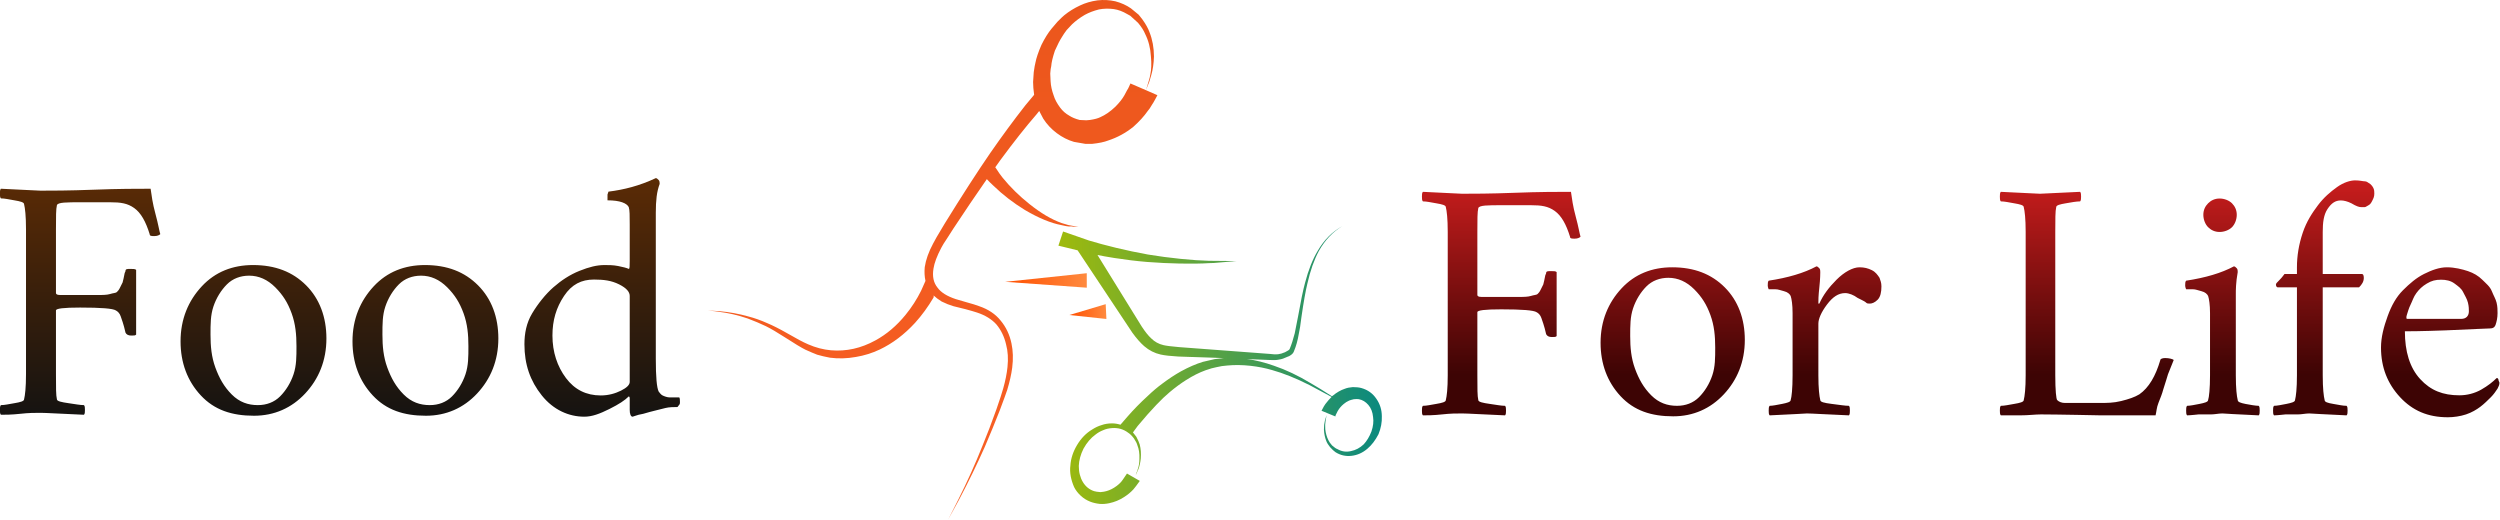 <svg xmlns="http://www.w3.org/2000/svg" viewBox="0 0 155.866 32.404">  <g transform="matrix(1 0 0 1 45.374 6.736)"> <g> <g> <g is="lm-picture">  <g transform="matrix(0.42 -0.001 0.001 0.42 -1.284 -6.719)"> <g transform="matrix(1 0 0 1 0 0)"> <defs> <linearGradient x1="0" y1="0" x2="0" y2="1" id="gradient123" gradientTransform="rotate(-90 .5 .5)"> <stop offset="0" stop-color="#9fba0c" stop-opacity="1"/><stop offset="1" stop-color="#0a897f" stop-opacity="1"/> </linearGradient>  </defs> <path fill="url(#gradient123)" d="M89 42.25Q89.65 39.4 90.7 37.45 92.05 35.05 94.2 33.75 91.95 35 90.55 37.4 89.4 39.3 88.65 42.15 88.2 43.8 87.6 47.15 87.25 48.9 87.1 49.65 86.75 51 86.35 51.95 86.3 52.1 86.1 52.2 85.95 52.3 85.65 52.45L85.1 52.65Q84.85 52.7 84.6 52.75 84.15 52.8 83.45 52.7L69.9 51.65Q68.2 51.5 67.6 51.35 66.55 51.1 65.8 50.35 65.15 49.75 64.4 48.6L57.85 37.95Q58.8 38.15 60.35 38.4 62.85 38.8 65.2 39 67.7 39.2 70.1 39.25 72.85 39.3 74.35 39.2 75.1 39.2 76.05 39.1L78.5 38.9 74.35 38.85Q72.55 38.8 70.15 38.55 67.75 38.3 65.35 37.9 62.9 37.45 60.65 36.9 58.4 36.35 56.6 35.8L52.75 34.45 52.05 36.55 54.9 37.25 63 49.5Q63.9 50.75 64.75 51.5 65.85 52.45 67.2 52.75 68.1 52.95 69.8 53.05L76.55 53.3 75.2 53.45Q74.45 53.6 73.45 53.85 71.95 54.3 70.2 55.25 68.85 56 67.45 57.05 66.35 57.85 65.25 58.9 63.6 60.4 62.2 62L61.2 63.15Q60.55 62.95 59.95 62.95 59.1 62.95 58.4 63.2 57.7 63.4 57 63.85 55.65 64.65 54.75 66.15 53.85 67.65 53.75 69.2 53.65 69.95 53.8 70.8 53.95 71.6 54.3 72.4 54.65 73.1 55.3 73.7 55.9 74.25 56.65 74.55 57.25 74.8 58.1 74.9 58.8 74.95 59.5 74.8 60.7 74.55 61.7 73.9 62.5 73.4 63.1 72.75 63.25 72.55 63.5 72.25L64.05 71.5 62.15 70.4 61.5 71.35Q61.2 71.8 60.6 72.25 59.85 72.8 59.1 73 58.8 73.1 58.2 73.15 57.55 73.1 57.25 73 56.2 72.65 55.6 71.65 55.3 71.15 55.15 70.55 55 70 55 69.25 55.05 68 55.7 66.7 56.45 65.35 57.5 64.6 58 64.2 58.65 63.95 59.2 63.7 59.95 63.65 61.3 63.55 62.35 64.35 62.75 64.6 63.2 65.2 63.6 65.8 63.7 66.2 64.05 67.05 64 68.2 64 69.1 63.75 69.75 63.7 70 63.55 70.3L63.45 70.65 63.85 69.75Q64.1 69.1 64.2 68.2 64.3 67.05 64.05 66.1 63.9 65.6 63.55 64.95 63.25 64.55 63.05 64.3L63.75 63.35Q65.3 61.5 66.5 60.25 67.65 59.05 68.5 58.35 69.75 57.3 70.95 56.55 72.45 55.6 73.85 55.1 74.85 54.75 75.45 54.65 76.25 54.45 77.1 54.4 78.7 54.25 80.5 54.45 82.25 54.65 83.75 55.1 86.25 55.8 89.3 57.35 90.35 57.9 92.55 59.1 92.05 59.6 91.75 60 91.65 60.1 91.4 60.5L91.05 61.15 93.1 62 93.15 61.8 93.45 61.2Q93.8 60.6 94.35 60.15 94.7 59.85 95.15 59.65 95.4 59.55 95.85 59.45 96.35 59.4 96.6 59.45 97.4 59.6 98 60.3 98.6 61 98.7 62.1 98.85 63.1 98.45 64.25 98 65.4 97.3 66.15 96.45 66.95 95.4 67.15 94.35 67.4 93.4 66.85 93.1 66.75 92.6 66.3 92.2 65.85 92.05 65.5 91.7 64.8 91.6 63.9 91.55 63.2 91.65 62.65L91.8 61.8 91.55 62.6Q91.4 63.2 91.4 63.95 91.45 64.9 91.75 65.65 91.9 66.05 92.3 66.55 92.75 67.05 93.1 67.3 94.2 68 95.5 67.85 96.8 67.7 97.85 66.8 98.8 66 99.5 64.65 100.05 63.3 100 62 100 60.55 99.2 59.4 98.4 58.2 97 57.8 96.5 57.65 95.7 57.65 95 57.7 94.5 57.9 93.6 58.2 92.75 58.9L92.6 59Q90.75 57.8 89.45 57.05 86.65 55.35 84 54.45 81.9 53.7 80 53.45L83.4 53.6Q84.25 53.65 84.7 53.55 85.05 53.5 85.35 53.4L85.95 53.15Q86.3 53.05 86.55 52.85 86.9 52.6 87 52.25 87.45 51.2 87.7 49.75 87.9 48.9 88.1 47.25 88.6 43.85 89 42.25Z"/> </g><g transform="matrix(1 0 0 1 0 0)"> <defs> <linearGradient x1="0" y1="0" x2="0" y2="1" id="gradient124" gradientTransform="rotate(-90 .5 .5)"> <stop offset="0" stop-color="#FF4F00" stop-opacity="1"/><stop offset="1" stop-color="#FF8A3F" stop-opacity="1"/> </linearGradient>  </defs> <path fill="url(#gradient124)" d="M56.25 42.8L56.25 40.65 44.15 41.9 56.25 42.8Z"/> </g><g transform="matrix(1 0 0 1 0 0)"> <defs> <linearGradient x1="0" y1="0" x2="0" y2="1" id="gradient125" gradientTransform="rotate(-90 .5 .5)"> <stop offset="0" stop-color="#FF4F00" stop-opacity="1"/><stop offset="1" stop-color="#FF8A3F" stop-opacity="1"/> </linearGradient>  </defs> <path fill="url(#gradient125)" d="M59.15 47.45L59.05 45.25 53.65 46.85 59.15 47.45Z"/> </g><g transform="matrix(1 0 0 1 0 0)"> <defs> <linearGradient x1="0" y1="0" x2="0" y2="1" id="gradient126" gradientTransform="rotate(-180 .5 .5)"> <stop offset="0" stop-color="#f96024" stop-opacity="1"/><stop offset="1" stop-color="#eb561c" stop-opacity="1"/> </linearGradient>  </defs> <path fill="url(#gradient126)" d="M62.8 2.45L63.95 3.5Q64.7 4.4 65 5.15 65.75 6.65 65.85 8.5 66 10.05 65.75 11.2 65.7 11.55 65.5 12.2L65.1 13.5 65.6 12.25Q65.85 11.45 65.9 11.25 66.25 10.05 66.3 8.5 66.3 6.55 65.65 4.9 65.35 4.05 64.6 3L64.05 2.3 62.9 1.35Q61.9 0.65 60.6 0.3 59.3 0 57.95 0.15 56.5 0.35 55.35 0.9 54.05 1.5 53 2.35 52.8 2.5 52 3.3L51.1 4.35Q50.35 5.25 49.6 6.75 48.9 8.35 48.7 9.4 48.6 9.75 48.45 10.8 48.35 12 48.35 12.25 48.35 13.05 48.5 14.15L47.2 15.7Q44.6 19 41.95 22.8 39.05 27 35.2 33.2 33.65 35.75 33.45 36.2 32.45 38.05 32.2 39.7 32.1 40.8 32.3 41.7L32.3 41.75 31.65 43.2Q30.7 45.1 29.35 46.75 27.35 49.2 24.85 50.55 21.65 52.3 18.25 52 16.55 51.85 14.85 51.1 13.8 50.65 11.75 49.45 10 48.45 8.8 47.95 7.35 47.3 6 46.95 3.9 46.35 1.65 46.15L0 46.05 0.45 46.1Q1.05 46.15 1.65 46.25 3.7 46.5 5.9 47.25 7.35 47.8 8.6 48.4 9.7 48.95 11.4 50.05 13.55 51.45 14.45 51.9 15.55 52.4 16.2 52.65 17.05 52.9 18.1 53.1 20 53.35 21.95 53 23.8 52.7 25.5 51.9 28.35 50.55 30.75 47.95 32.25 46.3 33.5 44.2 33.55 44.1 33.5 43.9 34.05 44.4 34.7 44.8 35.6 45.25 36.45 45.5 37 45.65 38.25 45.95 39.35 46.25 39.95 46.45 41.75 47.05 42.8 48.2 43.85 49.45 44.25 51.2 44.65 52.7 44.45 54.55 44.3 56 43.8 57.75 43.55 58.65 42.8 60.8 41.7 63.85 40.7 66.25 39.1 70.25 37.1 74.2 36.15 76.1 35.6 77.15 36.2 76.1 37.2 74.25 39.35 70.2 41.05 66.4 42.3 63.5 43.3 60.95 44.15 58.7 44.4 57.95 44.95 56.15 45.15 54.65 45.4 52.7 45.05 51.05 44.65 49.1 43.45 47.65 42.3 46.2 40.25 45.5 39.6 45.25 38.5 44.95 37.25 44.6 36.8 44.45 34.85 43.8 34.1 42.75 33.2 41.65 33.5 39.9 33.7 38.65 34.65 36.85 34.9 36.35 35.55 35.4L36.45 34Q39 30.15 41.45 26.65 41.8 27.05 42.45 27.65 44.5 29.65 47.1 31.25 50.15 33.05 52.5 33.5 53.35 33.7 53.55 33.7 53.6 33.7 54 33.7 54.2 33.75 54.35 33.75L55.05 33.75 54.35 33.65Q53.85 33.55 53.55 33.5 52.95 33.3 52.55 33.2 50.3 32.4 47.75 30.35 45.5 28.55 43.8 26.45 43.35 25.9 42.75 24.95L42.7 24.9 43.45 23.85Q46.45 19.8 48.85 17.05L49.25 16.55Q49.65 17.35 49.85 17.7 50.65 18.95 51.85 19.85 53.05 20.75 54.4 21.15L56.1 21.45 57.1 21.45Q58.6 21.3 59.5 20.95 61.5 20.3 63.2 18.95 64.55 17.75 65.35 16.6 65.6 16.35 66 15.65 66.15 15.45 66.45 14.9L66.8 14.25 65.1 13.5 62.8 12.5 62.6 12.95Q62.45 13.3 62.3 13.5 61.95 14.2 61.9 14.25 61.45 15.05 60.55 15.95 59.45 17 58.3 17.5 57.8 17.75 56.8 17.9L56.25 17.95 55.25 17.9Q54.3 17.65 53.7 17.25 52.9 16.8 52.35 16.05 51.65 15.1 51.4 14.25 51 13.15 50.95 12.15 50.9 11.4 50.9 11 50.95 10.25 51.05 9.9 51.1 9.1 51.6 7.6 52.2 6.25 52.7 5.5 52.9 5.15 53.35 4.55L54.15 3.7Q55 2.9 56.05 2.3 56.95 1.8 58.15 1.5 59.2 1.3 60.35 1.45 61.35 1.6 62.35 2.2L62.8 2.45Z"/> </g> </g> </g><g is="lm-text" transform="matrix(1.084 0 0 1.084 -58.868 8.464)">  <defs> <linearGradient x1="0" y1="0" x2="0" y2="1" id="gradient127" gradientTransform="rotate(0 .5 .5)"> <stop offset="0" stop-color="#5b2b05" stop-opacity="1"/><stop offset="1" stop-color="#151311" stop-opacity="1"/> </linearGradient>  </defs> <path fill="url(#gradient127)" d="M14.778,-3.056C15.389,-3.056,16.389,-3.056,17.833,-3.111C19.278,-3.167,20.389,-3.167,21.111,-3.167C21.167,-2.778,21.222,-2.333,21.389,-1.722C21.556,-1.111,21.611,-0.722,21.667,-0.556C21.611,-0.5,21.5,-0.444,21.333,-0.444C21.167,-0.444,21.056,-0.444,21.056,-0.556C20.833,-1.278,20.556,-1.778,20.167,-2.056C19.778,-2.333,19.389,-2.389,18.778,-2.389C18.778,-2.389,17.111,-2.389,17.111,-2.389C16.278,-2.389,15.778,-2.389,15.722,-2.222C15.667,-2,15.667,-1.556,15.667,-0.833C15.667,-0.833,15.667,2.833,15.667,2.833C15.667,2.889,15.722,2.944,15.889,2.944C15.889,2.944,16.5,2.944,16.5,2.944C16.5,2.944,17.5,2.944,17.5,2.944C17.5,2.944,18.278,2.944,18.278,2.944C18.278,2.944,18.611,2.944,18.778,2.889C18.944,2.833,19.111,2.833,19.167,2.778C19.222,2.722,19.278,2.667,19.333,2.556C19.333,2.556,19.5,2.222,19.5,2.222C19.556,2,19.556,2,19.611,1.722C19.611,1.667,19.667,1.611,19.667,1.556C19.667,1.444,19.778,1.444,19.944,1.444C20.111,1.444,20.222,1.444,20.278,1.5C20.278,1.5,20.278,5.222,20.278,5.222C20.222,5.278,20.167,5.278,20,5.278C19.833,5.278,19.722,5.222,19.667,5.111C19.556,4.611,19.444,4.333,19.389,4.167C19.333,4,19.222,3.889,19.111,3.833C18.944,3.722,18.278,3.667,17.056,3.667C16.111,3.667,15.667,3.722,15.667,3.833C15.667,3.833,15.667,7.5,15.667,7.5C15.667,8.278,15.667,8.722,15.722,8.944C15.722,9.056,16,9.111,16.389,9.167C16.778,9.222,17.056,9.278,17.278,9.278C17.333,9.333,17.333,9.444,17.333,9.556C17.333,9.667,17.333,9.778,17.278,9.833C15.944,9.778,15.111,9.722,14.778,9.722C14.444,9.722,14.111,9.722,13.611,9.778C13.111,9.833,12.722,9.833,12.5,9.833C12.444,9.778,12.444,9.667,12.444,9.556C12.444,9.444,12.444,9.333,12.5,9.278C12.722,9.278,12.944,9.222,13.278,9.167C13.611,9.111,13.833,9.056,13.833,8.944C13.889,8.722,13.944,8.278,13.944,7.5C13.944,7.5,13.944,-0.833,13.944,-0.833C13.944,-1.611,13.889,-2.056,13.833,-2.278C13.833,-2.389,13.611,-2.444,13.278,-2.5C12.944,-2.556,12.722,-2.611,12.5,-2.611C12.444,-2.667,12.444,-2.778,12.444,-2.889C12.444,-3,12.444,-3.111,12.5,-3.167C13.833,-3.111,14.556,-3.056,14.778,-3.056C14.778,-3.056,14.778,-3.056,14.778,-3.056M26.778,1.833C26.278,1.833,25.833,2,25.5,2.333C25.167,2.667,24.889,3.111,24.722,3.611C24.556,4.111,24.556,4.611,24.556,5.222C24.556,5.889,24.611,6.5,24.833,7.111C25.056,7.722,25.333,8.222,25.778,8.667C26.222,9.111,26.722,9.278,27.278,9.278C27.778,9.278,28.222,9.111,28.556,8.778C28.889,8.444,29.167,8,29.333,7.5C29.5,7,29.5,6.5,29.5,5.889C29.5,5.222,29.444,4.611,29.222,4C29,3.389,28.722,2.944,28.278,2.5C27.833,2.056,27.333,1.833,26.778,1.833C26.778,1.833,26.778,1.833,26.778,1.833M27,1.222C28.278,1.222,29.278,1.611,30.056,2.389C30.833,3.167,31.222,4.222,31.222,5.444C31.222,6.722,30.778,7.778,30,8.611C29.222,9.444,28.222,9.889,27.056,9.889C25.778,9.889,24.778,9.556,24,8.722C23.222,7.889,22.833,6.833,22.833,5.611C22.833,4.333,23.278,3.278,24.056,2.444C24.833,1.611,25.833,1.222,27,1.222C27,1.222,27,1.222,27,1.222M36.667,1.833C36.167,1.833,35.722,2,35.389,2.333C35.056,2.667,34.778,3.111,34.611,3.611C34.444,4.111,34.444,4.611,34.444,5.222C34.444,5.889,34.5,6.5,34.722,7.111C34.944,7.722,35.222,8.222,35.667,8.667C36.111,9.111,36.611,9.278,37.167,9.278C37.667,9.278,38.111,9.111,38.444,8.778C38.778,8.444,39.056,8,39.222,7.5C39.389,7,39.389,6.5,39.389,5.889C39.389,5.222,39.333,4.611,39.111,4C38.889,3.389,38.611,2.944,38.167,2.5C37.722,2.056,37.222,1.833,36.667,1.833C36.667,1.833,36.667,1.833,36.667,1.833M36.889,1.222C38.167,1.222,39.167,1.611,39.944,2.389C40.722,3.167,41.111,4.222,41.111,5.444C41.111,6.722,40.667,7.778,39.889,8.611C39.111,9.444,38.111,9.889,36.944,9.889C35.667,9.889,34.667,9.556,33.889,8.722C33.111,7.889,32.722,6.833,32.722,5.611C32.722,4.333,33.167,3.278,33.944,2.444C34.722,1.611,35.722,1.222,36.889,1.222C36.889,1.222,36.889,1.222,36.889,1.222M47.222,1.222C47.444,1.222,47.722,1.222,48,1.278C48.278,1.333,48.5,1.389,48.611,1.444C48.667,1.444,48.667,1.278,48.667,1C48.667,1,48.667,-1.111,48.667,-1.111C48.667,-1.611,48.667,-1.944,48.611,-2.111C48.5,-2.333,48.111,-2.5,47.389,-2.5C47.389,-2.5,47.389,-2.611,47.389,-2.611C47.389,-2.611,47.389,-2.833,47.389,-2.833C47.389,-2.833,47.444,-3,47.444,-3C48.333,-3.111,49.222,-3.333,50.167,-3.778C50.222,-3.778,50.278,-3.722,50.333,-3.667C50.389,-3.611,50.389,-3.5,50.389,-3.444C50.222,-3,50.167,-2.5,50.167,-1.778C50.167,-1.778,50.167,6.611,50.167,6.611C50.167,7.667,50.222,8.278,50.333,8.5C50.389,8.556,50.444,8.667,50.556,8.722C50.667,8.778,50.833,8.833,50.944,8.833C50.944,8.833,51.278,8.833,51.278,8.833C51.278,8.833,51.5,8.833,51.5,8.833C51.556,8.833,51.556,9,51.556,9.111C51.556,9.167,51.556,9.222,51.5,9.278C51.444,9.333,51.444,9.389,51.389,9.389C51.222,9.389,50.944,9.389,50.722,9.444C50.722,9.444,50.056,9.611,50.056,9.611C50.056,9.611,49.611,9.722,49.444,9.778C49.167,9.833,49.167,9.833,49,9.889C49,9.889,48.833,9.944,48.833,9.944C48.722,9.944,48.667,9.778,48.667,9.556C48.667,9.556,48.667,8.889,48.667,8.889C48.667,8.778,48.611,8.778,48.611,8.778C48.389,9,48.056,9.222,47.5,9.5C46.944,9.778,46.5,9.944,46.056,9.944C45.167,9.944,44.278,9.556,43.611,8.722C42.944,7.889,42.611,6.944,42.611,5.778C42.611,5.167,42.722,4.556,43.056,4C43.389,3.444,43.833,2.889,44.278,2.5C44.722,2.111,45.222,1.778,45.778,1.556C46.333,1.333,46.778,1.222,47.222,1.222C47.222,1.222,47.222,1.222,47.222,1.222M46.611,2.056C45.889,2.056,45.333,2.333,44.889,3C44.444,3.667,44.222,4.389,44.222,5.278C44.222,6.222,44.5,7.056,45,7.722C45.5,8.389,46.167,8.722,47,8.722C47.444,8.722,47.833,8.611,48.167,8.444C48.5,8.278,48.667,8.111,48.667,7.944C48.667,7.944,48.667,3,48.667,3C48.667,2.778,48.5,2.556,48.056,2.333C47.611,2.111,47.167,2.056,46.611,2.056C46.611,2.056,46.611,2.056,46.611,2.056"/> </g><g is="lm-text" transform="matrix(1.072 0 0 1.072 29.939 8.619)">  <defs> <linearGradient x1="0" y1="0" x2="0" y2="1" id="gradient128" gradientTransform="rotate(0 .5 .5)"> <stop offset="0" stop-color="#c91d1d" stop-opacity="1"/><stop offset="0.821" stop-color="#3d0404" stop-opacity="1"/> </linearGradient>  </defs> <path fill="url(#gradient128)" d="M14.778,-3.056C15.389,-3.056,16.389,-3.056,17.833,-3.111C19.278,-3.167,20.389,-3.167,21.111,-3.167C21.167,-2.778,21.222,-2.333,21.389,-1.722C21.556,-1.111,21.611,-0.722,21.667,-0.556C21.611,-0.5,21.5,-0.444,21.333,-0.444C21.167,-0.444,21.056,-0.444,21.056,-0.556C20.833,-1.278,20.556,-1.778,20.167,-2.056C19.778,-2.333,19.389,-2.389,18.778,-2.389C18.778,-2.389,17.111,-2.389,17.111,-2.389C16.278,-2.389,15.778,-2.389,15.722,-2.222C15.667,-2,15.667,-1.556,15.667,-0.833C15.667,-0.833,15.667,2.833,15.667,2.833C15.667,2.889,15.722,2.944,15.889,2.944C15.889,2.944,16.5,2.944,16.5,2.944C16.5,2.944,17.5,2.944,17.5,2.944C17.5,2.944,18.278,2.944,18.278,2.944C18.278,2.944,18.611,2.944,18.778,2.889C18.944,2.833,19.111,2.833,19.167,2.778C19.222,2.722,19.278,2.667,19.333,2.556C19.333,2.556,19.5,2.222,19.5,2.222C19.556,2,19.556,2,19.611,1.722C19.611,1.667,19.667,1.611,19.667,1.556C19.667,1.444,19.778,1.444,19.944,1.444C20.111,1.444,20.222,1.444,20.278,1.5C20.278,1.5,20.278,5.222,20.278,5.222C20.222,5.278,20.167,5.278,20,5.278C19.833,5.278,19.722,5.222,19.667,5.111C19.556,4.611,19.444,4.333,19.389,4.167C19.333,4,19.222,3.889,19.111,3.833C18.944,3.722,18.278,3.667,17.056,3.667C16.111,3.667,15.667,3.722,15.667,3.833C15.667,3.833,15.667,7.5,15.667,7.5C15.667,8.278,15.667,8.722,15.722,8.944C15.722,9.056,16,9.111,16.389,9.167C16.778,9.222,17.056,9.278,17.278,9.278C17.333,9.333,17.333,9.444,17.333,9.556C17.333,9.667,17.333,9.778,17.278,9.833C15.944,9.778,15.111,9.722,14.778,9.722C14.444,9.722,14.111,9.722,13.611,9.778C13.111,9.833,12.722,9.833,12.5,9.833C12.444,9.778,12.444,9.667,12.444,9.556C12.444,9.444,12.444,9.333,12.5,9.278C12.722,9.278,12.944,9.222,13.278,9.167C13.611,9.111,13.833,9.056,13.833,8.944C13.889,8.722,13.944,8.278,13.944,7.5C13.944,7.5,13.944,-0.833,13.944,-0.833C13.944,-1.611,13.889,-2.056,13.833,-2.278C13.833,-2.389,13.611,-2.444,13.278,-2.5C12.944,-2.556,12.722,-2.611,12.5,-2.611C12.444,-2.667,12.444,-2.778,12.444,-2.889C12.444,-3,12.444,-3.111,12.5,-3.167C13.833,-3.111,14.556,-3.056,14.778,-3.056C14.778,-3.056,14.778,-3.056,14.778,-3.056M26.778,1.833C26.278,1.833,25.833,2,25.5,2.333C25.167,2.667,24.889,3.111,24.722,3.611C24.556,4.111,24.556,4.611,24.556,5.222C24.556,5.889,24.611,6.5,24.833,7.111C25.056,7.722,25.333,8.222,25.778,8.667C26.222,9.111,26.722,9.278,27.278,9.278C27.778,9.278,28.222,9.111,28.556,8.778C28.889,8.444,29.167,8,29.333,7.5C29.5,7,29.5,6.5,29.5,5.889C29.5,5.222,29.444,4.611,29.222,4C29,3.389,28.722,2.944,28.278,2.5C27.833,2.056,27.333,1.833,26.778,1.833C26.778,1.833,26.778,1.833,26.778,1.833M27,1.222C28.278,1.222,29.278,1.611,30.056,2.389C30.833,3.167,31.222,4.222,31.222,5.444C31.222,6.722,30.778,7.778,30,8.611C29.222,9.444,28.222,9.889,27.056,9.889C25.778,9.889,24.778,9.556,24,8.722C23.222,7.889,22.833,6.833,22.833,5.611C22.833,4.333,23.278,3.278,24.056,2.444C24.833,1.611,25.833,1.222,27,1.222C27,1.222,27,1.222,27,1.222M37.889,1.222C38.167,1.222,38.389,1.278,38.611,1.389C38.833,1.5,38.944,1.667,39.056,1.833C39.111,2,39.167,2.111,39.167,2.333C39.167,2.667,39.111,2.944,38.944,3.111C38.778,3.278,38.611,3.333,38.5,3.333C38.389,3.333,38.333,3.333,38.278,3.278C38.222,3.222,38.111,3.167,38,3.111C38,3.111,37.778,3,37.778,3C37.556,2.833,37.278,2.722,37.056,2.722C36.667,2.722,36.333,2.944,36,3.389C35.667,3.833,35.5,4.222,35.5,4.5C35.5,4.5,35.5,7.5,35.5,7.5C35.5,8.278,35.556,8.722,35.611,8.944C35.611,9.056,35.833,9.111,36.278,9.167C36.722,9.222,37.056,9.278,37.278,9.278C37.333,9.333,37.333,9.444,37.333,9.556C37.333,9.667,37.333,9.778,37.278,9.833C35.944,9.778,35.111,9.722,34.833,9.722C34.722,9.722,34,9.778,32.667,9.833C32.611,9.778,32.611,9.667,32.611,9.556C32.611,9.444,32.611,9.333,32.667,9.278C32.833,9.278,33.111,9.222,33.389,9.167C33.667,9.111,33.889,9.056,33.889,8.944C33.944,8.778,34,8.278,34,7.5C34,7.5,34,3.889,34,3.889C34,3.389,33.944,3.056,33.889,2.889C33.833,2.778,33.722,2.667,33.5,2.611C33.278,2.556,33.167,2.5,33,2.5C33,2.5,32.611,2.5,32.611,2.5C32.611,2.5,32.556,2.389,32.556,2.278C32.556,2.167,32.556,2.056,32.611,2C33.722,1.833,34.667,1.556,35.389,1.167C35.444,1.167,35.5,1.222,35.556,1.278C35.611,1.333,35.611,1.444,35.611,1.5C35.611,1.556,35.611,1.889,35.556,2.389C35.5,2.889,35.5,3.167,35.5,3.278C35.5,3.278,35.5,3.333,35.5,3.333C35.5,3.333,35.556,3.333,35.556,3.333C35.556,3.333,35.556,3.333,35.556,3.333C35.778,2.833,36.111,2.389,36.556,1.944C37,1.5,37.5,1.222,37.889,1.222C37.889,1.222,37.889,1.222,37.889,1.222M49.278,7.5C49.278,8.389,49.333,8.889,49.389,8.944C49.5,9.056,49.667,9.111,49.833,9.111C49.833,9.111,50.778,9.111,50.778,9.111C50.778,9.111,51.889,9.111,51.889,9.111C52.278,9.111,52.667,9.111,53.111,9C53.556,8.889,53.889,8.778,54.167,8.611C54.722,8.222,55.111,7.556,55.389,6.611C55.389,6.556,55.5,6.5,55.667,6.5C55.889,6.5,56.111,6.556,56.167,6.611C56.167,6.611,55.833,7.444,55.833,7.444C55.833,7.444,55.667,8,55.556,8.333C55.5,8.556,55.389,8.833,55.278,9.111C55.167,9.389,55.167,9.611,55.111,9.833C55.111,9.833,51.944,9.833,51.944,9.833C51.944,9.833,49.333,9.778,48.444,9.778C48.111,9.778,47.722,9.833,47.222,9.833C47.222,9.833,46.111,9.833,46.111,9.833C46.056,9.778,46.056,9.667,46.056,9.556C46.056,9.444,46.056,9.333,46.111,9.278C46.333,9.278,46.556,9.222,46.889,9.167C47.222,9.111,47.444,9.056,47.444,8.944C47.5,8.722,47.556,8.278,47.556,7.5C47.556,7.5,47.556,-0.833,47.556,-0.833C47.556,-1.611,47.5,-2.056,47.444,-2.278C47.444,-2.389,47.222,-2.444,46.889,-2.5C46.556,-2.556,46.333,-2.611,46.111,-2.611C46.056,-2.667,46.056,-2.778,46.056,-2.889C46.056,-3,46.056,-3.111,46.111,-3.167C47.444,-3.111,48.167,-3.056,48.389,-3.056C48.556,-3.056,49.389,-3.111,50.722,-3.167C50.778,-3.111,50.778,-3,50.778,-2.889C50.778,-2.778,50.778,-2.667,50.722,-2.611C50.5,-2.611,50.222,-2.556,49.889,-2.5C49.556,-2.444,49.333,-2.389,49.333,-2.278C49.278,-2.056,49.278,-1.556,49.278,-0.833C49.278,-0.833,49.278,7.5,49.278,7.5C49.278,7.5,49.278,7.5,49.278,7.5M57.889,-1.833C57.889,-2.111,58,-2.333,58.167,-2.5C58.333,-2.667,58.556,-2.778,58.833,-2.778C59.111,-2.778,59.389,-2.667,59.556,-2.5C59.722,-2.333,59.833,-2.111,59.833,-1.833C59.833,-1.556,59.722,-1.278,59.556,-1.111C59.389,-0.944,59.111,-0.833,58.833,-0.833C58.556,-0.833,58.333,-0.944,58.167,-1.111C58,-1.278,57.889,-1.556,57.889,-1.833C57.889,-1.833,57.889,-1.833,57.889,-1.833M59.778,3.444C59.778,3.444,59.778,7.5,59.778,7.5C59.778,8.278,59.833,8.722,59.889,8.944C59.889,9.056,60.056,9.111,60.333,9.167C60.611,9.222,60.944,9.278,61.111,9.278C61.167,9.333,61.167,9.444,61.167,9.556C61.167,9.667,61.167,9.778,61.111,9.833C59.778,9.778,59.056,9.722,59,9.722C58.778,9.722,58.556,9.778,58.333,9.778C58.333,9.778,57.611,9.778,57.611,9.778C57.611,9.778,57.111,9.833,56.944,9.833C56.889,9.778,56.889,9.667,56.889,9.556C56.889,9.444,56.889,9.333,56.944,9.278C57.111,9.278,57.389,9.222,57.667,9.167C57.944,9.111,58.167,9.056,58.167,8.944C58.222,8.778,58.278,8.278,58.278,7.5C58.278,7.5,58.278,3.889,58.278,3.889C58.278,3.389,58.222,3.056,58.167,2.889C58.111,2.778,58,2.667,57.778,2.611C57.556,2.556,57.444,2.5,57.278,2.5C57.278,2.5,56.889,2.5,56.889,2.5C56.889,2.5,56.833,2.389,56.833,2.278C56.833,2.167,56.833,2.056,56.889,2C58,1.833,58.944,1.556,59.667,1.167C59.722,1.167,59.778,1.222,59.833,1.278C59.889,1.333,59.889,1.444,59.889,1.5C59.778,2.111,59.778,2.556,59.778,2.778C59.778,2.778,59.778,3.444,59.778,3.444C59.778,3.444,59.778,3.444,59.778,3.444M66.722,-3.833C67,-3.833,67.167,-3.778,67.278,-3.778C67.389,-3.778,67.444,-3.722,67.611,-3.611C67.667,-3.556,67.722,-3.5,67.778,-3.389C67.833,-3.278,67.833,-3.167,67.833,-3.056C67.833,-2.889,67.778,-2.778,67.722,-2.667C67.667,-2.556,67.611,-2.444,67.5,-2.389C67.389,-2.333,67.333,-2.278,67.278,-2.278C67.278,-2.278,67.056,-2.278,67.056,-2.278C66.944,-2.278,66.778,-2.333,66.5,-2.5C66.278,-2.611,66.056,-2.667,65.889,-2.667C65.556,-2.667,65.333,-2.5,65.111,-2.167C64.889,-1.833,64.833,-1.389,64.833,-0.833C64.833,-0.833,64.833,1.611,64.833,1.611C64.833,1.611,67.111,1.611,67.111,1.611C67.167,1.611,67.222,1.667,67.222,1.833C67.222,2.056,67.111,2.222,66.944,2.389C66.944,2.389,64.833,2.389,64.833,2.389C64.833,2.389,64.833,7.5,64.833,7.5C64.833,8.278,64.889,8.722,64.944,8.944C64.944,9.056,65.111,9.111,65.444,9.167C65.778,9.222,66,9.278,66.222,9.278C66.278,9.333,66.278,9.444,66.278,9.556C66.278,9.667,66.278,9.778,66.222,9.833C64.889,9.778,64.167,9.722,64.056,9.722C63.833,9.722,63.611,9.778,63.389,9.778C63.389,9.778,62.667,9.778,62.667,9.778C62.667,9.778,62.167,9.833,62,9.833C61.944,9.778,61.944,9.667,61.944,9.556C61.944,9.444,61.944,9.333,62,9.278C62.167,9.278,62.444,9.222,62.722,9.167C63,9.111,63.222,9.056,63.222,8.944C63.278,8.722,63.333,8.278,63.333,7.5C63.333,7.5,63.333,2.389,63.333,2.389C63.333,2.389,62.222,2.389,62.222,2.389C62.167,2.389,62.111,2.333,62.111,2.222C62.111,2.167,62.167,2.111,62.333,1.944C62.5,1.778,62.556,1.667,62.611,1.611C62.611,1.611,63.333,1.611,63.333,1.611C63.333,1.611,63.333,1.222,63.333,1.222C63.333,0.556,63.444,-0.111,63.667,-0.778C63.889,-1.444,64.222,-1.944,64.556,-2.389C64.889,-2.833,65.278,-3.167,65.667,-3.444C66.056,-3.722,66.444,-3.833,66.722,-3.833C66.722,-3.833,66.722,-3.833,66.722,-3.833M69.722,4.222C69.722,4.222,72.889,4.222,72.889,4.222C73.167,4.222,73.333,4.056,73.333,3.778C73.333,3.667,73.333,3.5,73.278,3.278C73.222,3.056,73.111,2.889,73,2.667C72.889,2.444,72.722,2.333,72.5,2.167C72.278,2,72,1.944,71.722,1.944C71.389,1.944,71.167,2,70.889,2.167C70.611,2.333,70.444,2.5,70.278,2.722C70.111,2.944,70.056,3.167,69.944,3.389C69.833,3.611,69.778,3.833,69.722,4C69.667,4.167,69.722,4.222,69.722,4.222C69.722,4.222,69.722,4.222,69.722,4.222M69.611,4.944C69.611,6.111,69.889,7.056,70.5,7.722C71.111,8.389,71.833,8.667,72.778,8.667C73.222,8.667,73.667,8.556,74.056,8.333C74.444,8.111,74.722,7.889,74.944,7.667C74.944,7.667,75,7.667,75,7.667C75,7.667,75.056,7.722,75.056,7.778C75.056,7.833,75.111,7.889,75.111,7.944C75.111,8.056,75.056,8.167,75,8.278C74.889,8.444,74.778,8.611,74.611,8.778C74.444,8.944,74.222,9.167,74,9.333C73.778,9.5,73.5,9.667,73.167,9.778C72.833,9.889,72.444,9.944,72.111,9.944C70.944,9.944,70.056,9.556,69.333,8.778C68.611,8,68.222,7.056,68.222,5.889C68.222,5.278,68.389,4.667,68.611,4.056C68.833,3.444,69.111,2.944,69.5,2.556C69.889,2.167,70.278,1.833,70.722,1.611C71.167,1.389,71.611,1.222,72.056,1.222C72.5,1.222,72.944,1.333,73.278,1.444C73.611,1.556,73.889,1.722,74.111,1.944C74.333,2.167,74.556,2.333,74.667,2.611C74.778,2.889,74.889,3.056,74.944,3.278C75,3.5,75,3.722,75,3.889C75,4.167,74.944,4.389,74.889,4.556C74.833,4.722,74.722,4.778,74.556,4.778C74.278,4.778,73.444,4.833,72,4.889C70.556,4.944,69.778,4.944,69.611,4.944C69.611,4.944,69.611,4.944,69.611,4.944"/> </g> </g> </g> </g> </svg>